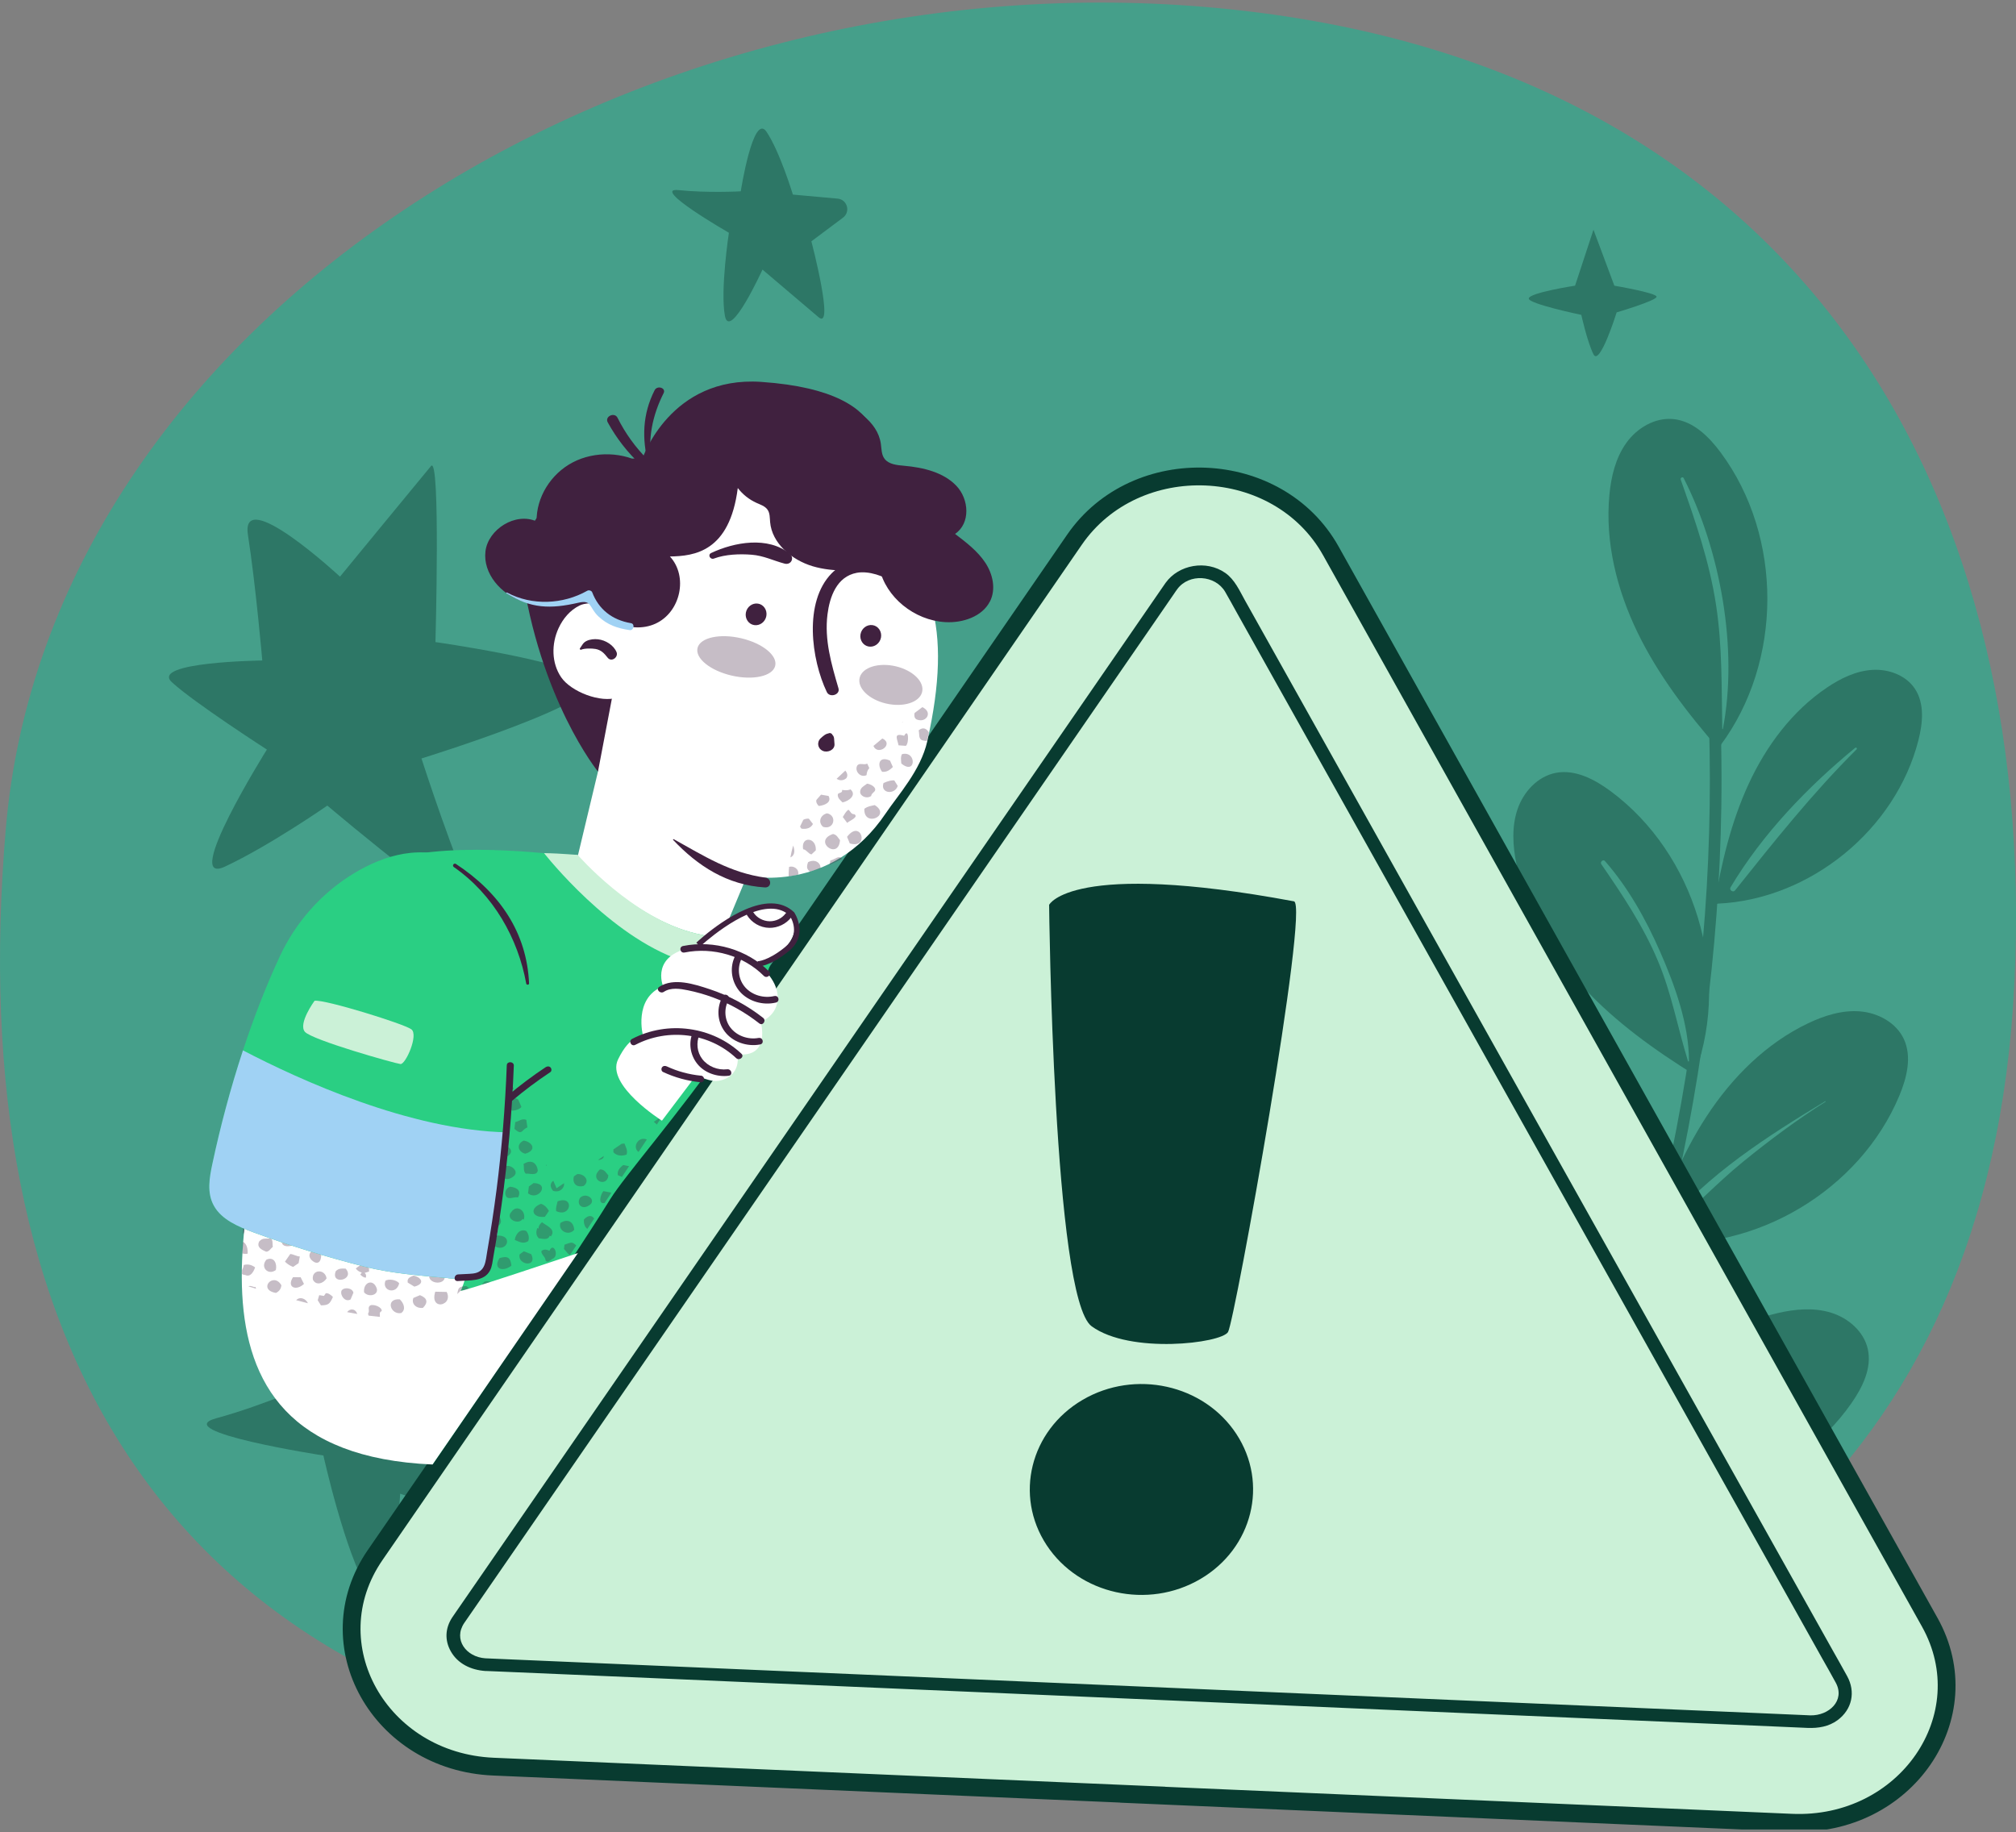 <svg width="340" height="309" viewBox="0 0 340 309" fill="none" xmlns="http://www.w3.org/2000/svg">
    <rect x="0" y="0" width="340" height="309" fill="#808080" stroke="none"/>
    <g clip-path="url(#clip0_2792_81039)">
        <path
            d="M339.724 165.87C335.664 249.989 280.39 285.052 214.168 295.806C185.166 300.516 154.066 300.56 124.25 298.023C26.361 289.686 -6.299 225.233 0.978 139.785C8.247 54.345 105.584 -7.138 203.473 1.191C301.355 9.527 343.859 80.213 339.724 165.862V165.87Z"
            fill="#459F8A" />
        <path
            d="M286.167 94.677C289.078 119 289.115 143.63 286.219 167.96C283.368 191.873 277.756 215.419 269.919 238.183C265.411 251.273 260.157 264.103 254.321 276.656C253.791 277.798 255.53 278.686 256.06 277.544C266.434 255.214 274.942 231.981 280.853 208.068C286.667 184.529 289.929 160.37 290.302 136.121C290.511 122.232 289.772 108.343 288.122 94.558C287.973 93.312 286.018 93.431 286.174 94.685L286.167 94.677Z"
            fill="#2D7766" />
        <path
            d="M290.137 125.746C300.676 111.603 300.713 90.534 290.22 76.354C288.219 73.652 285.585 71.033 282.241 70.689C279.144 70.368 276.099 72.167 274.285 74.697C272.472 77.227 271.718 80.369 271.427 83.467C270.673 91.43 272.688 99.49 276.181 106.693C279.674 113.887 284.6 120.306 289.869 126.329"
            fill="#2D7766" />
        <path
            d="M285.966 180.728C291.929 164.13 285.824 143.964 271.651 133.455C268.949 131.455 265.665 129.716 262.367 130.358C259.314 130.955 256.926 133.567 255.926 136.508C254.926 139.456 255.127 142.68 255.747 145.733C257.344 153.577 261.628 160.697 267.068 166.563C272.509 172.429 279.084 177.131 285.884 181.355"
            fill="#2D7766" />
        <path
            d="M289.682 152.413C305.266 151.712 319.715 139.942 323.551 124.821C324.282 121.941 324.596 118.672 322.961 116.186C321.446 113.888 318.513 112.813 315.767 112.985C313.02 113.156 310.445 114.403 308.162 115.94C302.28 119.881 297.892 125.777 294.922 132.203C291.951 138.629 290.309 145.584 289.137 152.563"
            fill="#2D7766" />
        <path
            d="M278.868 209.522C296.026 211.254 313.714 200.701 320.334 184.781C321.596 181.751 322.469 178.221 321.081 175.243C319.797 172.489 316.752 170.84 313.722 170.586C310.692 170.332 307.676 171.287 304.93 172.594C297.87 175.96 292.123 181.706 287.839 188.252C283.555 194.797 280.652 202.148 278.249 209.597"
            fill="#2D7766" />
        <path
            d="M260.351 263.513C262.904 246.459 253.216 228.286 237.626 220.904C234.655 219.501 231.177 218.456 228.132 219.703C225.318 220.852 223.527 223.815 223.124 226.83C222.729 229.845 223.535 232.905 224.706 235.704C227.729 242.921 233.192 248.937 239.529 253.527C245.865 258.117 253.067 261.371 260.389 264.132"
            fill="#2D7766" />
        <path
            d="M290.563 122.948C293.175 109.506 290.138 92.773 283.951 80.638C283.801 80.347 283.346 80.586 283.45 80.884C285.936 87.922 288.302 94.706 289.429 102.132C290.481 109.081 290.324 115.947 290.466 122.94C290.466 122.992 290.548 123 290.563 122.94V122.948Z"
            fill="#459F8A" />
        <path
            d="M284.846 178.946C284.846 172.751 282.45 166.154 279.995 160.556C277.614 155.115 274.606 149.704 270.673 145.226C270.367 144.876 269.808 145.376 270.061 145.756C273.666 151.01 277.099 156.115 279.592 162.026C281.928 167.557 282.921 173.296 284.682 178.976C284.712 179.073 284.846 179.035 284.846 178.946Z"
            fill="#459F8A" />
        <path
            d="M312.901 126.113C304.84 132.74 297.228 140.659 291.854 149.667C291.586 150.115 292.28 150.593 292.608 150.19C299.191 141.943 305.624 133.845 313.125 126.374C313.259 126.24 313.058 126.001 312.908 126.12L312.901 126.113Z"
            fill="#459F8A" />
        <path
            d="M307.826 185.737C298.302 191.506 287.734 198.201 280.704 207.022C280.502 207.276 280.816 207.716 281.099 207.485C285.54 203.85 289.466 199.611 293.929 195.977C298.385 192.342 303.012 188.894 307.878 185.819C307.93 185.789 307.878 185.707 307.826 185.737Z"
            fill="#459F8A" />
        <path
            d="M266.412 251.944C282.794 257.333 302.34 250.825 312.229 236.697C314.11 234.003 315.722 230.749 315.006 227.539C314.341 224.569 311.729 222.308 308.818 221.405C305.915 220.509 302.766 220.785 299.803 221.472C292.183 223.24 285.339 227.614 279.749 233.085C274.159 238.555 269.74 245.108 265.792 251.862"
            fill="#2D7766" />
        <path
            d="M299.81 234.943C289.279 238.525 277.51 242.802 268.755 249.885C268.442 250.138 268.74 250.579 269.091 250.4C274.002 247.907 278.569 244.742 283.488 242.227C288.787 239.518 294.242 237.055 299.84 235.033C299.9 235.01 299.87 234.921 299.81 234.943Z"
            fill="#459F8A" />
        <path
            d="M259.523 263.273C255.523 253.332 248.313 242.891 239.73 236.345C239.297 236.017 238.79 236.577 239.163 236.972C243.178 241.174 247.283 245.047 250.783 249.734C254.015 254.063 256.642 258.69 259.247 263.407C259.329 263.557 259.583 263.437 259.523 263.273Z"
            fill="#459F8A" />
        <path
            d="M276.33 218.307C278.883 201.254 269.195 183.08 253.604 175.699C250.634 174.296 247.156 173.251 244.111 174.498C241.297 175.647 239.506 178.61 239.103 181.625C238.708 184.64 239.514 187.7 240.685 190.499C243.708 197.716 249.171 203.732 255.508 208.321C261.844 212.911 269.046 216.165 276.368 218.927"
            fill="#2D7766" />
        <path
            d="M275.502 218.068C271.502 208.127 264.292 197.686 255.709 191.14C255.276 190.812 254.769 191.371 255.142 191.767C259.157 195.969 263.262 199.842 266.762 204.529C269.994 208.858 272.621 213.485 275.226 218.202C275.308 218.351 275.569 218.232 275.502 218.068Z"
            fill="#459F8A" />
        <path
            d="M265.635 48.187L268.74 38.746L272.263 48.187C272.263 48.187 279.301 49.381 279.383 50.038C279.465 50.68 272.651 52.688 272.651 52.688C272.651 52.688 269.792 61.845 268.747 59.77C267.703 57.696 266.688 53.106 266.688 53.106C266.688 53.106 257.829 51.262 257.829 50.359C257.829 49.381 265.65 48.18 265.65 48.18L265.635 48.187Z"
            fill="#2D7766" />
        <path
            d="M218.825 275.2L214.168 295.806C214.168 295.806 261.799 290.313 283.435 271.185C283.435 271.185 221.326 264.147 218.825 275.2Z"
            fill="#CBF1D7" />
        <path
            d="M72.686 78.608C71.954 79.473 57.341 97.258 57.341 97.258C57.341 97.258 40.489 81.645 41.817 90.221C43.146 98.803 44.235 111.402 44.235 111.402C44.235 111.402 25.286 111.633 28.973 115.051C32.66 118.469 45.012 126.425 45.012 126.425C45.012 126.425 30.443 149.666 37.936 146.166C45.43 142.665 55.206 135.874 55.206 135.874C55.206 135.874 84.246 160.458 80.559 153.174C76.865 145.89 71.081 127.925 71.081 127.925C71.081 127.925 104.099 117.745 99.352 114.521C94.613 111.29 73.439 108.297 73.439 108.297C73.439 108.297 74.313 76.675 72.693 78.6L72.686 78.608Z"
            fill="#2D7766" />
        <path
            d="M53.415 233.039C53.415 233.039 48.46 210.283 54.109 214.194C59.767 218.105 67.857 228.442 67.857 228.442L80.388 224.837C83.097 224.061 85.336 227.031 83.843 229.419L77.768 239.152C77.768 239.152 93.561 260.989 87.65 258.937C81.739 256.884 67.491 251.936 67.491 251.936C67.491 251.936 66.163 274.841 62.17 268.393C58.177 261.945 54.542 245.488 54.542 245.488C54.542 245.488 28.294 241.443 36.466 239.211C44.638 236.987 53.415 233.017 53.415 233.017V233.039Z"
            fill="#2D7766" />
        <path
            d="M124.929 32.276C124.929 32.276 127.019 18.909 129.265 22.215C131.504 25.521 133.721 32.821 133.721 32.821L141.266 33.5C142.893 33.649 143.483 35.724 142.177 36.709L136.841 40.702C136.841 40.702 140.811 55.845 138.042 53.494C135.273 51.143 128.594 45.471 128.594 45.471C128.594 45.471 123.063 57.599 122.257 53.27C121.451 48.941 122.929 39.261 122.929 39.261C122.929 39.261 109.562 31.559 114.458 32.067C119.354 32.574 124.937 32.268 124.937 32.268L124.929 32.276Z"
            fill="#2D7766" />
        <path
            d="M201.622 115.663C201.622 115.663 185.718 126.268 187.009 120.775C188.3 115.282 193.778 105.99 193.778 105.99L187.27 97.49C185.867 95.654 187.464 93.049 189.741 93.474L198.995 95.206C198.995 95.206 210.959 76.592 211.16 81.72C211.362 86.854 211.854 99.229 211.854 99.229C211.854 99.229 229.766 93.377 226.027 98.363C222.296 103.348 210.81 111.058 210.81 111.058C210.81 111.058 215.586 132.336 211.429 126.753C207.279 121.171 201.615 115.655 201.615 115.655L201.622 115.663Z"
            fill="#2D7766" />
        <path
            d="M192.693 302.689L83.211 297.967C63.99 297.14 52.91 277.316 63.265 262.285L122.235 176.661L181.205 91.037C191.561 76.005 215.577 77.046 224.442 92.905L274.946 183.258L325.45 273.611C334.316 289.47 321.38 308.261 302.159 307.426L192.676 302.704L192.693 302.689Z"
            fill="#CBF1D7" stroke="#083B30" stroke-width="3" stroke-miterlimit="10" />
        <path
            d="M81.855 279.697C78.617 279.476 76.413 276.532 78.291 273.745C78.608 273.279 78.934 272.822 79.251 272.356C80.77 270.153 82.298 267.943 83.817 265.741C86.329 262.093 88.85 258.446 91.363 254.799C94.693 249.976 98.016 245.152 101.346 240.321C105.269 234.63 109.192 228.938 113.124 223.246C117.439 216.986 121.755 210.726 126.079 204.466C130.561 197.969 135.044 191.464 139.526 184.967C144.009 178.462 148.499 171.958 152.982 165.453C157.247 159.272 161.513 153.091 165.77 146.902C169.609 141.336 173.441 135.779 177.28 130.213C180.469 125.587 183.658 120.961 186.846 116.335C189.217 112.901 191.579 109.467 193.95 106.033C195.277 104.107 196.604 102.189 197.923 100.263C198.132 99.963 198.324 99.655 198.549 99.363C200.544 96.671 204.951 96.979 206.621 99.813C207.305 100.981 207.94 102.173 208.599 103.349C210.227 106.254 211.846 109.159 213.474 112.064C215.903 116.406 218.332 120.748 220.769 125.09C223.824 130.545 226.879 136.008 229.935 141.462C233.44 147.723 236.938 153.983 240.444 160.235C244.2 166.945 247.956 173.663 251.712 180.373C255.585 187.288 259.459 194.211 263.332 201.127C267.121 207.908 270.919 214.681 274.709 221.462C278.248 227.785 281.787 234.109 285.326 240.432C288.423 245.966 291.52 251.492 294.617 257.025C297.121 261.501 299.634 265.985 302.138 270.461C303.866 273.548 305.585 276.627 307.313 279.713C308.081 281.087 308.882 282.452 309.617 283.834C311.219 286.834 308.44 289.391 305.318 289.32C304.976 289.313 304.633 289.289 304.291 289.273C301.971 289.17 299.65 289.076 297.338 288.973C293.114 288.792 288.891 288.61 284.667 288.428C278.907 288.184 273.148 287.931 267.388 287.686C260.46 287.386 253.524 287.086 246.596 286.794C238.899 286.463 231.195 286.131 223.499 285.8C215.319 285.444 207.147 285.097 198.966 284.742C190.711 284.387 182.456 284.031 174.2 283.676C166.229 283.337 158.257 282.989 150.286 282.642C142.999 282.326 135.711 282.01 128.424 281.703C122.114 281.434 115.803 281.158 109.493 280.889C104.56 280.676 99.626 280.463 94.693 280.25C91.505 280.116 88.316 279.974 85.127 279.84C84.042 279.792 82.957 279.745 81.872 279.697C80.42 279.634 80.428 281.766 81.872 281.829C83.066 281.876 84.251 281.931 85.445 281.979C88.767 282.121 92.081 282.263 95.403 282.405C100.478 282.626 105.553 282.839 110.628 283.06C117.081 283.337 123.533 283.613 129.985 283.897C137.481 284.221 144.977 284.544 152.473 284.868C160.561 285.215 168.649 285.563 176.738 285.91C185.077 286.273 193.424 286.629 201.763 286.992C209.985 287.347 218.207 287.702 226.42 288.057C234.142 288.389 241.871 288.72 249.592 289.052C256.445 289.344 263.298 289.644 270.143 289.936C275.744 290.181 281.353 290.418 286.954 290.662C290.936 290.836 294.917 291.002 298.899 291.176C300.886 291.262 302.872 291.349 304.859 291.436C306.662 291.507 308.423 291.215 309.892 290.141C312.388 288.302 312.964 285.334 311.528 282.713C310.719 281.229 309.876 279.761 309.049 278.284C307.255 275.087 305.468 271.882 303.674 268.685C301.094 264.083 298.523 259.48 295.944 254.878C292.764 249.194 289.584 243.518 286.403 237.835C282.797 231.401 279.2 224.959 275.594 218.525C271.746 211.657 267.906 204.79 264.058 197.922C260.151 190.943 256.245 183.965 252.338 176.986C248.549 170.221 244.767 163.456 240.978 156.69C237.48 150.43 233.975 144.178 230.477 137.918C227.472 132.55 224.475 127.19 221.47 121.822C219.133 117.638 216.788 113.462 214.45 109.278C212.956 106.602 211.454 103.933 209.96 101.257C209.058 99.639 208.24 97.752 206.654 96.639C203.441 94.389 198.783 95.234 196.579 98.305C196.337 98.644 196.112 98.984 195.87 99.331C194.476 101.352 193.09 103.365 191.696 105.386C189.25 108.931 186.813 112.475 184.367 116.019C181.087 120.78 177.798 125.548 174.518 130.308C170.586 136.008 166.654 141.715 162.723 147.415C158.391 153.698 154.059 159.982 149.726 166.266C145.185 172.85 140.645 179.433 136.112 186.017C131.58 192.593 127.047 199.169 122.506 205.745C118.191 212.005 113.867 218.273 109.551 224.533C105.662 230.177 101.772 235.822 97.874 241.466L88.116 255.62C85.712 259.109 83.308 262.591 80.904 266.08C79.56 268.03 78.216 269.98 76.872 271.922C76.663 272.222 76.455 272.514 76.254 272.822C75.086 274.614 74.969 276.65 76.029 278.521C77.206 280.613 79.426 281.671 81.872 281.837C83.316 281.931 83.316 279.8 81.872 279.705L81.855 279.697Z"
            fill="#083B30" />
        <path
            d="M176.935 152.613C176.935 152.613 177.612 218.955 184.107 223.695C190.603 228.435 205.965 226.573 207.109 224.665C208.253 222.756 220.894 152.518 218.222 152.021C180.676 145.026 176.935 152.613 176.935 152.613Z"
            fill="#083B30" />
        <path
            d="M202.438 266.328C211.271 261.147 213.985 250.182 208.5 241.838C203.014 233.494 191.406 230.93 182.573 236.112C173.74 241.294 171.025 252.258 176.511 260.602C181.996 268.946 193.604 271.51 202.438 266.328Z"
            fill="#083B30" />
        <path
            d="M111.169 88.216C126.239 74.619 151.512 82.861 157.031 101.844C158.776 107.845 158.559 115.353 156.38 125.046C155.277 129.943 151.445 134.108 149.4 137.152C140.157 150.93 125.98 147.72 125.98 147.72L116.646 170.134L94.412 157.058L100.849 130.141C100.849 130.141 101.576 109.336 105.951 96.859C106.928 94.083 108.965 90.203 111.169 88.216Z"
            fill="white" />
        <path
            d="M141.477 84.365C141.477 84.365 149.183 87.788 154.568 95.438C154.568 95.438 158.425 95.666 158.559 88.561C158.684 81.62 147.496 78.963 147.496 78.963C147.496 78.963 153.14 66.108 128.377 64.412C113.064 63.363 108.372 77.283 108.372 77.283C99.564 77.03 86.689 87.007 87.933 95.982C90.981 118.017 100.85 130.139 100.85 130.139L105.842 103.939C105.842 103.939 110.969 105.848 112.046 98.782C112.847 93.545 112.705 92.157 114.826 88.182C116.947 84.207 124.503 81.833 124.503 81.833C124.503 81.833 133.244 89.31 142.612 83.994"
            fill="#40213F" />
        <path
            d="M148.582 107.521C148.398 108.522 147.48 109.201 146.528 109.051C145.576 108.901 144.95 107.962 145.126 106.969C145.309 105.967 146.228 105.289 147.179 105.439C148.131 105.589 148.757 106.527 148.582 107.521Z"
            fill="#40213F" />
        <path
            d="M129.245 103.9C129.062 104.901 128.143 105.58 127.192 105.43C126.24 105.28 125.614 104.341 125.789 103.34C125.973 102.338 126.891 101.66 127.843 101.81C128.795 101.96 129.421 102.898 129.245 103.9Z"
            fill="#40213F" />
        <path
            d="M120.429 94.199C122.341 93.49 124.745 93.403 126.757 93.561C128.794 93.718 130.406 94.554 132.309 95.059C133.437 95.359 134.029 94.073 133.194 93.395C129.504 90.398 123.827 91.439 119.944 93.269C119.301 93.576 119.777 94.444 120.429 94.207V94.199Z"
            fill="#40213F" />
        <path
            d="M151.337 97.811C148.858 94.097 143.439 93.466 140.266 96.691C135.499 101.542 136.826 111.258 139.448 116.731C139.932 117.733 141.727 117.196 141.41 116.1C140.216 112.007 139.014 107.922 139.557 103.616C139.924 100.706 141.093 97.243 144.499 96.612C146.52 96.242 149.108 97.149 150.728 98.316C151.053 98.545 151.571 98.15 151.346 97.811H151.337Z"
            fill="#40213F" />
        <path
            d="M105.834 103.947C103.472 101.723 99.406 101.329 97.769 102.117C96.133 102.906 94.939 104.357 94.204 105.95C92.985 108.592 92.993 111.818 94.647 114.239C96.3 116.66 101.317 118.624 104.181 117.638L105.834 103.947Z"
            fill="white" />
        <path
            d="M98.019 109.577C98.596 109.333 99.84 109.349 100.441 109.459C101.409 109.633 101.918 110.216 102.478 110.926C103.129 111.754 104.331 110.839 103.981 109.988C103.488 108.82 102.161 107.976 100.858 107.827C100.24 107.756 99.514 107.827 98.946 108.095C98.312 108.394 98.186 108.844 97.811 109.349C97.71 109.483 97.877 109.648 98.028 109.585L98.019 109.577Z"
            fill="#40213F" />
        <path
            d="M113.524 141.663C117.665 146.048 122.624 149.282 128.995 149.676C130.13 149.747 130.197 148.178 129.103 148.028C123.117 147.215 118.734 144.361 113.632 141.545C113.557 141.506 113.457 141.592 113.524 141.663Z"
            fill="#40213F" />
        <path
            d="M109.967 78.145C109.14 74.131 110.075 69.951 111.921 66.307C112.363 65.424 110.844 64.943 110.401 65.818C108.339 69.888 108.255 73.95 109.332 78.263C109.433 78.65 110.059 78.532 109.975 78.137L109.967 78.145Z"
            fill="#40213F" />
        <path
            d="M109.216 77.51C107.137 75.412 105.45 73.07 104.148 70.467C103.638 69.45 101.952 70.238 102.494 71.232C103.956 73.905 105.826 76.311 108.088 78.424C108.765 79.055 109.875 78.172 109.216 77.51Z"
            fill="#40213F" />
        <path
            d="M166.95 101.462C168.002 99.396 167.459 96.856 166.174 94.908C164.888 92.96 162.959 91.486 161.072 90.05C163.702 88.268 163.452 84.198 161.281 81.927C159.11 79.656 155.712 78.843 152.489 78.559C151.287 78.457 149.918 78.323 149.2 77.408C148.632 76.682 148.682 75.697 148.549 74.805C147.981 71.02 144.015 68.575 140.224 67.226C134.547 65.207 128.21 64.513 122.366 66.051C116.521 67.589 111.261 71.556 109.124 76.927L125.597 71.808C123.56 73.536 122.516 76.257 122.908 78.82C122.933 78.954 122.967 79.088 123 79.222C121.464 78.528 119.218 78.331 118.325 76.099L108.782 78.394C105.208 76.193 100.341 76.028 96.6 77.984C92.868 79.932 90.43 83.914 90.497 87.944C86.932 86.335 82.315 89.285 81.872 92.992C81.43 96.698 84.452 100.263 88.201 101.438C91.95 102.613 96.149 101.754 99.623 99.964C100.474 104.349 106.294 107.132 110.543 105.192C114.793 103.252 116.087 97.211 112.981 93.859C117.072 93.788 123.05 93.11 124.428 82.313C125.246 83.378 126.332 84.254 127.592 84.821C128.26 85.121 129.003 85.365 129.421 85.933C129.863 86.533 129.813 87.321 129.88 88.047C130.18 91.604 133.47 94.435 137.069 95.508C140.675 96.572 144.558 96.241 148.315 95.831C149.375 100.713 154.176 104.64 159.444 104.932C162.392 105.098 165.656 103.978 166.933 101.47L166.95 101.462Z"
            fill="#40213F" />
        <path
            d="M85.421 100.078C89.537 102.664 92.835 102.735 97.527 101.663C99.856 101.126 99.289 102.404 100.925 103.966C102.42 105.385 104.156 105.992 106.193 106.276C106.895 106.379 107.12 105.227 106.419 105.109C103.213 104.565 100.975 102.767 99.873 99.896C99.765 99.612 99.305 99.486 99.047 99.636C94.947 101.955 89.729 102.191 85.513 99.944C85.412 99.888 85.32 100.022 85.421 100.078Z"
            fill="#A0D2F4" />
        <g opacity="0.3">
            <path
                d="M130.73 112.331C130.271 114.066 126.973 114.784 123.366 113.94C119.751 113.096 117.188 110.998 117.647 109.263C118.106 107.528 121.404 106.811 125.011 107.654C128.626 108.498 131.189 110.596 130.73 112.331Z"
                fill="#40213F" />
        </g>
        <g opacity="0.3">
            <path
                d="M155.507 116.75C155.962 115.016 153.976 113.06 151.071 112.38C148.166 111.7 145.443 112.554 144.988 114.287C144.533 116.021 146.519 117.977 149.424 118.657C152.329 119.337 155.052 118.483 155.507 116.75Z"
                fill="#40213F" />
        </g>
        <path
            d="M139.723 123.695C139.664 123.727 139.606 123.75 139.539 123.766C139.656 123.743 139.765 123.719 139.882 123.695C139.289 123.687 138.846 124.129 138.437 124.492C137.719 125.131 137.869 126.243 138.771 126.645C139.589 127.008 140.783 126.479 140.741 125.533C140.725 125.233 140.7 124.933 140.675 124.642C140.666 124.515 140.658 124.405 140.608 124.287C140.574 124.176 140.524 124.082 140.433 123.995C140.382 123.932 140.382 123.94 140.433 124.019C140.332 123.735 140.032 123.545 139.715 123.695H139.723Z"
            fill="#40213F" />
        <g opacity="0.3">
            <path
                d="M140.499 140.662C141.184 140.812 141.334 141.34 141.668 141.695C141.434 145.181 136.984 141.837 140.499 140.662ZM147.521 135.788C146.803 135.961 146.402 135.961 145.776 136.411C145.617 139.613 150.393 137.578 147.521 135.788ZM133.761 142.61C133.561 143.335 133.411 144.006 133.302 144.613C133.853 144.392 134.204 143.738 133.761 142.61ZM142.854 141.143C143.004 141.506 143.154 141.861 143.321 142.255C146.728 143.264 145.225 138.036 142.854 141.143ZM146.235 132.176C145.701 132.61 144.966 132.854 145.074 133.737C145.3 134.439 146.327 134.723 146.928 134.25C146.961 133.84 147.345 133.69 147.546 133.406C147.871 132.767 146.803 132.239 146.243 132.176H146.235ZM154.551 121.324C156.054 122.01 157.273 120.37 155.87 119.447C155.761 119.36 155.653 119.313 155.553 119.273C155.152 119.573 154.709 119.896 154.242 120.259C154.142 120.685 154.217 121.127 154.551 121.324ZM139.481 137.176C138.303 137.468 137.936 138.722 138.821 139.463C140.674 140.031 141.234 137.539 139.481 137.176ZM136.283 145.417C135.941 146.34 136.141 146.656 136.617 147.011C137.185 146.845 137.769 146.656 138.37 146.443C138.47 145.607 137.51 144.787 136.283 145.417ZM142.703 131.285C143.046 130.89 142.904 130.37 142.561 129.976C142.06 130.441 141.568 130.898 141.1 131.348C141.534 131.663 142.152 131.726 142.703 131.285ZM136.851 144.108C137.093 143.88 137.31 143.682 137.585 143.422C137.736 141.182 135.039 140.962 135.448 143.233C136.041 143.328 136.283 143.974 136.842 144.108H136.851ZM149.007 132.065C148.397 133.84 150.919 134.116 151.403 132.554C151.186 132.207 150.994 131.908 150.819 131.624C150.373 131.577 149.77 131.724 149.007 132.065ZM143.446 133.138C142.979 133.335 142.57 133.296 142.01 133.233C142.136 133.777 141.526 133.643 141.301 133.935C141.209 134.573 141.676 134.928 142.102 135.338C143.137 135.125 144.54 134.116 143.446 133.146V133.138ZM152.255 121.844C152.255 121.844 152.271 121.789 152.28 121.766C152.221 121.813 152.163 121.86 152.104 121.908C152.155 121.892 152.205 121.868 152.255 121.844ZM152.121 127.199C151.837 127.736 151.988 128.264 152.004 128.769C154.509 130.851 154.618 126.561 152.121 127.199ZM150.101 128.288C148.23 127.444 147.888 129.005 148.765 130.173C149.55 130.252 150.042 129.889 150.585 129.368C150.41 128.974 150.251 128.619 150.101 128.288ZM140.04 145.134C139.998 145.37 139.956 145.607 139.915 145.851C140.633 145.552 141.342 145.212 142.027 144.85C141.459 144.195 140.942 144.897 140.048 145.141L140.04 145.134ZM133.077 146.214C132.985 147.216 133.01 147.815 133.01 147.815C133.427 147.76 133.945 147.665 134.521 147.539C134.555 147.515 134.588 147.492 134.621 147.468C134.78 146.514 133.786 145.977 133.077 146.214ZM148.815 124.55C148.314 124.96 147.805 125.386 147.304 125.811C148.038 127.57 150.827 125.512 148.815 124.55ZM146.611 129.55C146.486 129.282 146.385 129.053 146.26 128.793C145.626 129.092 145.041 128.603 144.599 129.084C144.031 129.999 145.116 131.261 146.143 130.733C146.193 130.236 146.302 129.897 146.611 129.55ZM154.935 123.193C155.102 123.824 154.843 124.668 155.619 124.881C155.82 124.936 156.095 124.983 156.338 124.96L156.663 123.587C156.354 122.925 155.686 122.531 154.926 123.193H154.935ZM138.12 135.938C139.063 135.827 140.315 135.338 139.739 134.25C139.314 134.179 138.896 134.1 138.47 134.029C138.245 134.282 138.028 134.526 137.819 134.763C137.811 134.771 137.802 134.786 137.794 134.794C137.752 134.842 137.719 134.881 137.685 134.928C137.577 135.228 137.811 135.749 138.12 135.938ZM137.109 138.982C136.892 138.698 136.675 138.414 136.416 138.083C136.074 138.044 135.757 138.122 135.481 138.264C135.281 138.651 135.097 139.029 134.93 139.4C134.98 139.526 135.056 139.652 135.181 139.771C136.127 139.886 136.767 139.623 137.101 138.982H137.109ZM151.537 125.709C151.971 125.74 152.347 125.764 152.772 125.796C153.349 125.338 153.248 122.665 152.489 124.1C150.56 123.532 151.37 124.699 151.537 125.709ZM144.081 137.326C143.513 137.342 143.463 136.861 143.087 136.569C142.611 136.908 142.419 137.365 142.136 137.799C142.394 138.146 142.645 138.477 142.879 138.793C143.271 138.414 144.891 137.823 144.081 137.326Z"
                fill="#40213F" />
        </g>
        <path
            d="M102.953 202.198C95.514 214.304 72.946 247.017 72.946 247.017C72.946 247.017 65.691 228.121 61.224 205.471C59.145 194.958 53.977 158.206 57.734 150.659C62.051 142.007 82.005 143.009 91.74 143.9C95.047 144.208 97.209 144.499 97.267 144.413C97.267 144.413 106.66 154.902 117.347 157.449C121.255 158.388 123.626 158.198 125.079 157.567C127.592 156.503 127.291 154.137 127.291 154.137C141.159 158.372 107.62 194.626 102.953 202.205V202.198Z"
            fill="#2ACF83" />
        <path
            d="M117.047 162.607C104.94 159.721 93.786 146.424 91.749 143.893C94.947 143.94 97.343 144.24 97.401 144.161C97.401 144.161 106.677 154.894 117.356 157.442C121.263 158.38 123.634 158.191 125.087 157.56L126.899 158.672C126.899 158.672 130.439 165.786 117.047 162.6V162.607Z"
            fill="#CBF1D7" />
        <g opacity="0.3">
            <path
                d="M92.91 208.53L92.718 208.411C92.426 209.231 91.583 208.924 90.873 208.861C90.355 208.34 90.38 207.741 90.623 207.118L90.815 207.236C90.815 206.779 91.057 206.44 91.407 206.14C92.167 206.763 93.812 207.299 92.919 208.522L92.91 208.53ZM86.222 204.428C85.179 205.596 87.45 206.676 88.135 205.604L88.326 205.722C88.836 204.279 87.174 203.009 86.222 204.436V204.428ZM107.688 194.302L109.091 192.196C107.68 191.581 106.561 193.466 107.688 194.302ZM90.698 197.441C90.539 196.077 89.554 195.501 88.285 196.329C88.443 196.873 88.201 197.473 88.652 197.954C89.37 197.891 90.489 198.372 90.698 197.449V197.441ZM84.962 196.834C83.851 198.301 85.246 199.61 86.665 198.364C87.675 197.496 85.905 196.116 84.962 196.834ZM91.249 203.04C89.212 203.79 89.763 205.47 91.892 205.233L92.576 204.239C92.267 203.703 91.9 203.269 91.249 203.04ZM104.207 198.222C104.424 198.309 104.657 198.403 104.891 198.498L106.094 196.692C105.785 196.629 105.459 196.566 105.108 196.495C104.357 197.062 104.059 197.638 104.215 198.222H104.207ZM80.386 193.868L79.961 194.767C79.961 194.886 79.944 195.012 79.944 195.17C80.086 196.179 81.597 196.132 82.232 195.477C82.173 194.901 82.073 194.318 81.597 193.766C80.996 193.782 80.629 193.789 80.378 193.876L80.386 193.868ZM103.447 194.342C104.006 194.98 104.975 195.02 105.668 194.736C105.918 194.002 105.517 193.466 105.317 192.867C105.15 192.883 104.991 192.906 104.833 192.922L103.447 193.868C103.447 194.034 103.447 194.192 103.447 194.342ZM111.746 188.198L110.268 189.207C110.435 189.365 110.61 189.515 110.769 189.665L111.746 188.198ZM93.311 199.144C92.785 199.555 92.685 200.122 93.269 200.848C94.413 201.234 95.256 200.343 95.123 199.555L93.862 200.414L93.311 199.144ZM89.988 199.539C89.737 199.72 89.479 199.909 89.195 200.115C89.145 200.493 89.103 200.88 89.053 201.266C90.731 202.654 92.894 199.61 89.988 199.539ZM84.394 193.04C84.185 193.19 83.985 193.34 83.734 193.521C84.094 197.149 88.61 193.703 84.394 193.04ZM98.446 200.02C99.59 199.129 98.496 197.922 97.352 198.025L96.793 198.411C96.484 199.515 97.143 200.359 98.446 200.02ZM88.326 192.37C87.066 192.953 87.291 194.231 88.577 194.594C90.581 194.01 89.838 192.638 88.326 192.37ZM96.843 207.425C96.751 206.077 95.757 205.47 94.505 206.274C94.096 207.63 95.924 208.53 96.843 207.425ZM94.037 202.622C93.921 203.214 93.695 203.648 93.804 204.271C96.342 205.47 96.909 201.55 94.037 202.622ZM86.047 200.154C85.229 200.391 84.92 201.384 85.513 201.968C86.072 202.283 86.698 201.818 87.366 201.968C87.976 200.785 87.174 200.288 86.047 200.154ZM92.251 196.684L92.134 196.4C92.134 196.455 92.117 196.495 92.109 196.55C92.159 196.597 92.201 196.637 92.251 196.676V196.684ZM88.944 190.154C88.878 189.704 88.828 189.294 88.761 188.876C88.009 188.584 87.517 189.129 86.899 189.255C86.849 189.633 86.815 189.988 86.757 190.406C88.118 191.55 87.826 190.651 88.936 190.154H88.944ZM99.055 207.268L100.207 205.541C99.907 205.02 99.247 204.839 98.479 205.69C98.421 206.258 98.579 206.944 99.055 207.268ZM101.752 195.304C101.794 195.185 101.802 195.083 101.827 194.972L100.859 195.635C101.142 195.659 101.46 195.564 101.752 195.304ZM81.514 197.599C80.887 197.614 80.963 198.245 80.896 198.758C80.495 199.657 82.131 200.099 82.574 199.476C83.041 198.774 82.524 197.346 81.514 197.599ZM101.961 202.906L103.121 201.156C102.645 201.061 102.236 200.982 101.752 200.895C101.234 201.558 100.834 203.159 101.952 202.906H101.961ZM97.853 201.992C97.143 203.033 98.095 204.089 99.264 203.356C100.783 202.528 98.988 200.974 97.853 201.992ZM87.007 185.233C85.964 185.343 86.072 186.132 85.788 186.676C85.98 186.904 86.164 187.125 86.339 187.338C87.133 187.283 87.692 187.031 87.942 186.699L87.408 185.469C87.283 185.39 87.166 185.311 86.999 185.24L87.007 185.233ZM101.176 197.236C99.214 199.018 102.403 200.422 102.604 198.253C102.211 197.827 101.969 197.204 101.176 197.236ZM85.413 183.261C85.421 183.442 85.454 183.624 85.521 183.813C85.939 183.774 86.306 183.734 86.648 183.695L85.964 182.102L85.413 183.261ZM84.828 191.266C85.017 190.708 84.995 190.212 84.761 189.775C84.444 189.712 84.118 189.57 83.785 189.594C83.058 190.035 83.025 191.132 83.751 191.542C84.127 191.447 84.478 191.36 84.828 191.274V191.266ZM84.043 186.542C83.985 186.526 83.935 186.51 83.876 186.51L83.183 187.969C83.76 187.756 84.311 187.188 84.035 186.55L84.043 186.542ZM95.114 210.651C95.44 210.99 95.757 211.463 96.1 211.708L97.185 210.075C96.985 209.854 96.726 209.673 96.484 209.594C96.041 209.571 95.615 209.815 95.206 209.933C95.173 210.178 95.148 210.422 95.114 210.643V210.651ZM78.959 199.973L79.151 200.091C78.666 199.539 79.126 199.034 79.293 198.545C78.934 198.301 78.625 198.182 78.366 198.159L77.381 200.233C77.79 200.611 78.383 200.667 78.967 199.973H78.959ZM81.539 202.504C82.14 203.017 82.983 203.498 83.734 202.906C84.478 202.078 83.275 201.203 82.44 201.053C82.173 201.234 81.906 201.432 81.63 201.621C81.597 201.928 81.564 202.236 81.53 202.504H81.539ZM83.559 217.299C83.325 216.495 82.641 215.896 81.714 216.156C80.345 217.473 80.854 219.034 82.958 218.238C83.192 217.993 83.417 217.599 83.559 217.292V217.299ZM77.105 218.293C77.322 219.831 79.076 219.579 79.585 218.364C79.435 217.78 79.184 217.252 78.641 216.905C77.239 216.992 77.314 217.276 77.097 218.301L77.105 218.293ZM81.497 209.602C80.812 207.962 78.834 209.381 79.376 210.817C80.445 211.826 82.215 211.116 81.497 209.602ZM79.168 224.366L81.163 224.973C81.163 224.311 80.386 223.774 79.168 224.366ZM83.893 208.388C83.593 208.656 83.3 208.916 82.95 209.216C83 209.46 83.05 209.728 83.092 209.957C85.287 211.692 86.857 208.348 83.885 208.388H83.893ZM68.021 219.997L67.621 220.84L68.063 220.975C68.188 220.675 68.155 220.328 68.021 219.997ZM83.409 207C85.137 206.518 84.511 205.217 83.417 204.342C82.407 205.052 81.439 207.205 83.409 207ZM75.335 217.899C74.717 217.883 74.133 217.875 73.407 217.859C72.396 221.14 76.513 220.265 75.335 217.899ZM83.876 225.525C84.169 225.257 84.436 225.02 84.686 224.8C84.928 223.49 83 222.796 82.399 223.9C82.399 224.847 82.699 225.801 83.885 225.525H83.876ZM93.102 213.979C92.217 214.026 91.892 215.556 92.668 216.093C92.843 216.124 93.002 216.132 93.152 216.124L94.313 214.381C93.996 214.113 93.528 214.066 93.102 213.979ZM88.752 207.615C87.65 207.189 86.941 208.206 86.815 209.129C87.558 209.421 88.201 209.894 89.086 209.334C89.287 208.745 89.175 208.172 88.752 207.615ZM87.425 224.729L88.469 223.167C88.452 223.128 88.435 223.088 88.418 223.049C87.642 222.781 86.957 222.591 86.248 223.057C86.106 224.113 86.765 224.642 87.433 224.729H87.425ZM86.248 213.474C86.106 212.071 85.58 211.787 84.244 212.197C83.083 214.003 84.778 214.618 86.248 213.474ZM74.767 214.744C74.016 214.523 73.331 214.476 72.496 214.539C71.553 216.889 76.011 216.889 74.767 214.744ZM83.309 222.055C83.893 221.432 84.185 220.785 83.726 219.934C81.489 219.003 81.246 222.118 83.309 222.055ZM92.668 210.951C92.209 210.769 91.741 210.627 91.307 210.998C91.232 211.605 92.025 211.976 92.008 212.607C92.393 213.112 92.818 212.496 93.202 212.307C94.388 211.834 93.344 209.381 92.668 210.951ZM70.835 218.443C70.418 218.616 70.084 218.758 69.716 218.916C69.324 219.941 70.251 220.738 71.336 220.58C72.238 219.665 72.079 218.94 70.843 218.451L70.835 218.443ZM74.075 222.378C74.091 222.544 74.166 222.71 74.275 222.875L75.878 223.364C75.987 223.277 76.087 223.167 76.178 223.017C76.913 221.235 74.784 220.62 74.075 222.386V222.378ZM77.573 211.842C78.282 209.981 76.588 209.208 75.41 210.825C75.828 211.779 76.479 212.433 77.573 211.842ZM81.038 212.607C80.662 212.985 79.944 213.12 80.128 214.074C80.579 214.216 80.645 214.87 81.305 214.973C81.614 214.768 82.031 214.5 82.357 214.303C82.34 213.651 81.9 213.085 81.038 212.607ZM79.835 220.911C79.142 220.785 78.475 220.604 77.907 221.306C77.982 221.7 78.074 222.142 78.166 222.599C79.769 223.104 80.729 222.378 79.835 220.911ZM87.642 219.579C86.974 219.019 86.039 219.066 85.496 219.87C85.229 221.613 88.769 221.653 87.642 219.579ZM89.963 214.831C89.245 214.555 88.919 215.131 88.393 215.288C88.594 215.793 88.343 216.337 88.802 216.771C90.547 217 91.132 216.116 89.963 214.831ZM86.089 217.599C86.339 217.331 86.59 217.063 86.882 216.755C86.657 216.337 86.465 215.967 86.256 215.572C85.889 215.58 85.521 215.588 85.187 215.596C84.586 216.045 84.661 216.605 84.787 217.173C85.145 217.528 85.563 217.709 86.089 217.607V217.599ZM89.596 211.534C89.17 211.369 88.761 211.211 88.352 211.045C88.101 211.227 87.867 211.4 87.633 211.566C87.208 213.356 90.698 213.877 89.596 211.534ZM78.024 215.462C79.359 213.987 77.698 212.859 76.462 214.168C75.753 215.296 77.13 215.549 78.024 215.462ZM80.904 206.858C80.403 206.116 79.769 205.73 78.859 205.817C77.506 207.181 80.011 208.656 80.904 206.858ZM90.222 220.525L91.282 218.924C91.274 218.829 91.249 218.743 91.182 218.648C90.773 218.609 90.372 218.569 89.879 218.514C88.811 219.381 89.312 220.541 90.213 220.525H90.222ZM73.056 212.449C73.907 212.851 73.874 211.834 73.958 211.345C73.816 210.73 72.981 210.722 72.313 210.927L71.937 211.724C71.979 212.339 71.57 212.583 73.056 212.449ZM75.744 203.687L75.21 204.815C75.21 204.815 75.243 204.815 75.26 204.815C76.128 204.736 75.903 204.208 75.744 203.687ZM77.848 202.504C77.765 202.93 77.681 203.348 77.99 203.774C78.316 203.853 78.692 203.947 79.034 204.026C79.401 203.805 79.752 203.608 80.078 203.411C79.518 202.118 79.368 202.055 77.848 202.504ZM70.242 215.304L69.533 216.795L69.883 217.008C71.528 216.566 71.177 215.706 70.242 215.304ZM75.844 206.424C75.26 206.865 74.801 207.212 74.35 207.552C75.469 208.963 76.304 208.427 76.955 207.102C76.596 206.834 76.245 206.566 75.844 206.424Z"
                fill="#40213F" />
        </g>
        <path
            d="M61.909 146.659C61.099 146.77 48.2 155.28 46.413 175.793C44.634 196.306 24.53 244.918 72.946 247.008L97.468 211.345C97.468 211.345 76.77 218.317 77.689 217.678C78.607 217.039 102.427 140.95 61.909 146.659Z"
            fill="white" />
        <g opacity="0.3">
            <path
                d="M78.048 216.971C77.288 217.113 77.28 217.445 77.113 218.257C77.505 217.91 77.689 217.681 77.689 217.681L78.048 216.971ZM44.894 211.112C45.361 211.135 45.67 210.567 46.013 210.291C45.904 209.889 46.129 208.785 45.462 208.895C44.71 208.951 44.309 208.753 43.717 209.384C43.232 210.347 44.075 210.772 44.894 211.119V211.112ZM67.653 221.467C68.513 220.883 68.104 219.787 67.42 219.148C64.932 218.982 65.842 221.79 67.653 221.467ZM68.096 213.407C68.63 213.407 69.106 213.438 69.632 213.525C69.657 213.438 69.699 213.359 69.733 213.273L67.954 212.862C67.987 213.028 68.038 213.202 68.096 213.407ZM75.335 217.902C74.717 217.886 74.132 217.878 73.406 217.863C72.847 219.676 73.857 220.213 74.675 219.937C74.817 219.858 74.942 219.787 75.076 219.708C75.51 219.361 75.744 218.722 75.335 217.902ZM46.538 218.068C47.095 217.799 47.401 217.368 47.457 216.774C46.096 214.44 43.399 217.547 46.538 218.068ZM64.464 212.35C64.063 213.367 64.205 214.448 65.658 214.306C65.917 214.109 66.167 213.911 66.468 213.675C66.309 213.288 66.293 212.847 66.142 212.437L64.907 212.153C64.765 212.192 64.623 212.255 64.472 212.342L64.464 212.35ZM64.372 221.135C64.481 220.473 63.036 219.913 62.452 220.173C61.901 220.497 62.427 221.112 62.076 221.53C62.076 221.687 62.118 221.806 62.176 221.9C62.836 221.987 63.471 222.058 64.072 222.113C64.088 221.719 63.905 221.325 64.372 221.135ZM52.642 209.329L51.373 209.037C51.84 209.471 52.216 209.495 52.642 209.329ZM74.767 214.747C74.016 214.526 73.331 214.479 72.496 214.542C71.553 216.892 76.011 216.892 74.767 214.747ZM49.461 210.047C49.594 209.684 49.719 209.353 49.853 209.006C49.77 208.848 49.678 208.73 49.586 208.619L48.192 208.296C47.273 208.872 46.989 210.749 49.461 210.039V210.047ZM63.571 217.413C63.011 215.56 61.225 216.246 61.4 217.957C62.018 218.793 63.746 218.557 63.571 217.413ZM70.835 218.446C70.417 218.62 70.083 218.762 69.716 218.919C69.323 219.945 70.25 220.741 71.335 220.583C72.237 219.669 72.079 218.943 70.843 218.454L70.835 218.446ZM52.775 215.836C53.293 216.885 54.537 216.49 55.08 215.615C54.796 213.903 52.475 214.124 52.775 215.836ZM44.944 212.452C43.825 213.691 45.194 215.181 46.522 214.211C46.756 213.154 46.255 211.884 44.944 212.452ZM53.585 219.306C53.769 219.598 53.961 219.897 54.128 220.165C55.355 220.15 55.622 219.96 56.148 218.738C55.84 218.462 55.414 218.06 54.946 218.123L54.637 218.572C54.37 218.533 54.12 218.493 53.836 218.446C53.752 218.746 53.669 219.006 53.585 219.298V219.306ZM58.303 213.974C57.726 213.959 57.142 213.864 56.624 214.408C55.714 216.814 59.947 215.899 58.303 213.974ZM57.685 212.279C58.795 210.56 57.075 209.826 55.706 210.985C55.614 211.608 56.307 211.703 56.482 212.121C56.875 212.2 57.234 212.484 57.676 212.279H57.685ZM49.945 219.29C50.596 219.463 51.256 219.637 51.932 219.81C51.59 219.061 50.638 218.604 49.945 219.29ZM49.436 213.683C49.786 213.438 50.112 213.217 50.362 213.044C50.438 212.618 50.504 212.271 50.563 211.916C50.12 211.948 49.452 211.522 48.951 211.506L48.058 212.799C48.475 213.202 48.918 213.493 49.436 213.683ZM67.32 216.459C66.944 215.875 65.533 215.631 64.999 216.025C64.356 217.736 66.869 218.422 67.32 216.459ZM78.023 215.465C78.098 215.386 78.157 215.307 78.207 215.236L76.278 214.795C76.345 215.394 77.33 215.536 78.023 215.473V215.465ZM40.986 206.719L40.961 208.154C41.354 207.854 41.287 207.2 40.986 206.719ZM54.094 211.001C52.299 210.331 51.414 212.011 53.051 212.894C54.186 213.383 54.286 211.719 54.094 211.001ZM58.545 221.309C59.121 221.419 59.697 221.522 60.256 221.617C59.872 220.583 58.945 220.733 58.545 221.309ZM41.362 215.047C42.247 215.481 42.79 214.448 43.023 213.761C42.439 213.328 41.838 213.162 41.103 213.359C41.095 213.651 40.945 213.943 40.836 214.211L40.819 214.866C40.911 214.952 41.07 215.023 41.354 215.047H41.362ZM41.896 216.963C42.247 217.074 42.681 217.208 43.182 217.358C43.157 217.263 43.132 217.176 43.099 217.074C42.69 217.145 42.339 216.743 41.896 216.963ZM57.584 217.713C57.334 218.525 58.227 219.692 59.129 219.164C59.288 218.785 59.421 218.47 59.605 218.036C59.438 217.176 57.935 217.042 57.584 217.713ZM49.419 215.41C48.3 217.129 49.937 217.799 51.264 216.553C51.081 216.191 50.913 215.844 50.705 215.426C50.254 215.426 49.82 215.418 49.411 215.41H49.419ZM69.883 217.011C71.803 216.498 71.01 215.41 69.733 215.142C69.223 215.394 68.614 215.52 68.764 216.325L69.891 217.011H69.883ZM41.128 209.519C41.053 209.511 40.986 209.511 40.928 209.519L40.895 211.427C41.178 211.482 41.462 211.514 41.779 211.443C41.779 210.701 41.696 210.023 41.137 209.519H41.128ZM62.202 213.209C61.511 213.031 60.779 213.278 60.006 213.951C60.284 214.319 60.621 214.542 61.016 214.621H60.983C60.983 214.621 60.999 214.629 61.008 214.629L60.766 214.976C61.058 215.26 61.308 215.481 61.709 215.489C61.787 215.11 61.715 214.845 61.492 214.692H61.534V214.684C61.759 214.613 61.993 214.542 62.243 214.455C62.227 214.014 62.21 213.596 62.202 213.202V213.209ZM60.565 211.514C60.707 211.427 60.832 211.34 60.949 211.246L59.956 211.017C60.056 211.269 60.223 211.466 60.565 211.514Z"
                fill="#40213F" />
        </g>
        <path
            d="M117.356 159.705C117.356 159.705 119.802 157.284 124.194 154.586C127.158 152.765 130.606 151.503 132.952 153.703C135.298 155.903 133.537 158.845 132.176 160.138C130.806 161.424 127.759 162.591 127.759 162.591C127.759 162.591 131.115 164.957 131.157 168.167C131.199 171.385 128.293 172.331 128.293 172.331C128.293 172.331 130.055 178.427 124.361 177.82C124.361 177.82 124.519 178.522 124.361 179.421C124.002 181.527 121.664 182.797 119.51 182.142L117.331 181.48L111.637 189.019C111.637 189.019 102.144 183.041 104.231 178.696C106.318 174.358 108.456 174.752 108.456 174.752C108.456 174.752 106.727 168.38 111.829 166.337C111.829 166.337 109.516 160.817 117.356 159.705Z"
            fill="white" />
        <path
            d="M125.045 177.727C120.169 173.129 112.639 172.072 106.602 175.227C105.934 175.574 106.469 176.576 107.136 176.229C112.697 173.326 119.652 174.218 124.16 178.469C124.703 178.973 125.588 178.232 125.045 177.727Z"
            fill="#40213F" />
        <path
            d="M128.702 171.677C126.022 169.571 122.958 167.923 119.669 166.835C117.131 165.999 113.616 164.839 111.178 166.448C110.551 166.858 111.345 167.694 111.962 167.284C113.131 166.511 114.709 166.756 116.012 167.024C117.431 167.316 118.834 167.71 120.186 168.207C123.05 169.256 125.697 170.762 128.06 172.616C128.644 173.073 129.287 172.134 128.702 171.677Z"
            fill="#40213F" />
        <path
            d="M129.704 163.854C126.038 160.171 120.436 158.507 115.201 159.555C114.45 159.705 114.7 160.802 115.452 160.652C120.269 159.69 125.446 161.212 128.819 164.595C129.345 165.123 130.23 164.374 129.704 163.854Z"
            fill="#40213F" />
        <path
            d="M118.19 181.426C116.203 181.229 114.249 180.7 112.463 179.864C112.179 179.73 111.828 179.754 111.645 180.03C111.486 180.259 111.528 180.669 111.82 180.803C113.807 181.734 115.936 182.317 118.14 182.538C118.9 182.617 118.958 181.497 118.199 181.418L118.19 181.426Z"
            fill="#40213F" />
        <path
            d="M132.451 154.121C131.85 154.902 130.832 155.399 129.796 155.383C128.686 155.367 127.609 154.776 127.05 153.869C126.891 153.608 126.549 153.474 126.256 153.616C125.981 153.742 125.831 154.105 125.989 154.365C126.766 155.612 128.193 156.471 129.738 156.495C131.199 156.518 132.585 155.832 133.445 154.72C133.896 154.137 132.894 153.529 132.451 154.113V154.121Z"
            fill="#40213F" />
        <path
            d="M130.598 167.994C128.828 168.412 126.882 167.868 125.697 166.543C124.536 165.241 124.319 163.38 124.995 161.834C125.288 161.172 124.152 160.833 123.86 161.495C123.025 163.404 123.401 165.707 124.812 167.292C126.256 168.909 128.686 169.611 130.848 169.098C131.591 168.924 131.341 167.828 130.598 168.002V167.994Z"
            fill="#40213F" />
        <path
            d="M127.943 175.06C126.173 175.392 124.261 174.713 123.192 173.325C122.165 171.993 122.065 170.076 122.892 168.641C123.251 168.01 122.265 167.395 121.898 168.033C120.829 169.895 120.921 172.229 122.224 173.98C123.543 175.739 125.972 176.583 128.185 176.165C128.936 176.023 128.686 174.926 127.935 175.068L127.943 175.06Z"
            fill="#40213F" />
        <path
            d="M122.641 180.35C121.046 180.539 119.393 179.861 118.45 178.638C117.54 177.463 117.398 175.878 117.949 174.537C118.224 173.867 117.097 173.528 116.813 174.198C116.104 175.909 116.404 177.905 117.556 179.38C118.767 180.933 120.879 181.682 122.883 181.446C123.643 181.359 123.392 180.263 122.633 180.35H122.641Z"
            fill="#40213F" />
        <path
            d="M118.099 159.641L117.431 159.002C117.715 158.734 124.527 152.361 130.038 152.369C131.574 152.369 132.868 152.866 133.904 153.844L133.962 153.915C133.962 153.915 136.467 157.637 133.027 160.429C129.762 163.087 127.817 163.032 127.734 163.024L127.775 162.125C127.775 162.125 129.47 162.125 132.401 159.743C135.081 157.566 133.428 154.806 133.186 154.435C132.334 153.647 131.307 153.26 130.03 153.26C124.912 153.252 118.165 159.562 118.09 159.625L118.099 159.641Z"
            fill="#40213F" />
        <path
            d="M75.644 215.585C70.868 215.135 66.092 214.812 61.433 213.629C55.13 212.028 48.901 210.111 42.798 207.872C40.185 206.909 37.371 205.711 36.077 203.376C34.849 201.184 35.325 198.605 35.826 196.255C37.145 190.079 38.865 183.573 40.978 177.161C42.764 171.727 44.835 166.372 47.173 161.341C49.828 155.623 54.128 150.662 59.697 147.295C64.723 144.258 71.16 142.216 77.589 145.276C91.298 151.814 87.032 174.984 87.032 174.984L85.512 190.994L83.892 207.998C82.398 212.761 84.21 216.405 75.652 215.6L75.644 215.585Z"
            fill="#2ACF83" />
        <path
            d="M75.644 215.584C70.868 215.134 66.092 214.811 61.433 213.628C55.13 212.027 48.901 210.11 42.798 207.871C40.185 206.908 37.371 205.71 36.077 203.375C34.849 201.183 35.325 198.604 35.826 196.254C37.145 190.078 38.865 183.572 40.978 177.16C50.596 182.176 69.173 190.638 85.512 190.985L83.892 207.989C82.398 212.752 84.21 216.396 75.652 215.591L75.644 215.584Z"
            fill="#A0D2F4" />
        <path
            d="M76.537 146.24C83.216 150.877 87.366 158.267 88.752 165.909C88.793 166.162 89.236 166.13 89.228 165.87C88.852 157.289 84.268 150.562 76.896 145.72C76.545 145.491 76.203 146.003 76.537 146.24Z"
            fill="#40213F" />
        <path
            d="M85.47 179.67C85.203 186.697 84.635 193.708 83.742 200.68C83.291 204.165 82.765 207.643 82.164 211.113C81.88 212.738 81.888 214.544 79.784 214.797C78.958 214.891 78.09 214.883 77.263 214.946C76.511 215.002 76.445 216.121 77.204 216.066C79.125 215.924 81.629 216.2 82.64 214.292C83.007 213.598 83.066 212.754 83.199 212.005C83.374 211.035 83.541 210.065 83.7 209.095C84.017 207.147 84.318 205.206 84.585 203.251C85.671 195.443 86.355 187.596 86.656 179.725C86.681 179.007 85.495 178.952 85.47 179.67Z"
            fill="#40213F" />
        <path
            d="M86.356 185.672C88.401 183.937 90.555 182.328 92.801 180.837C93.068 180.664 93.043 180.254 92.851 180.049C92.618 179.796 92.275 179.828 92.016 180.001C89.77 181.492 87.616 183.109 85.571 184.836C85.003 185.317 85.788 186.153 86.356 185.672Z"
            fill="#40213F" />
        <path
            d="M53.051 168.794C53.051 168.794 50.229 172.643 51.423 174.031C52.617 175.411 66.56 179.355 67.545 179.465C68.405 179.56 70.634 174.536 69.374 173.605C68.121 172.675 54.712 168.518 53.051 168.794Z"
            fill="#CBF1D7" />
    </g>
    <defs>
        <clipPath id="clip0_2792_81039">
            <rect width="340" height="308.124" fill="white" transform="translate(0 0.438)" />
        </clipPath>
    </defs>
</svg>